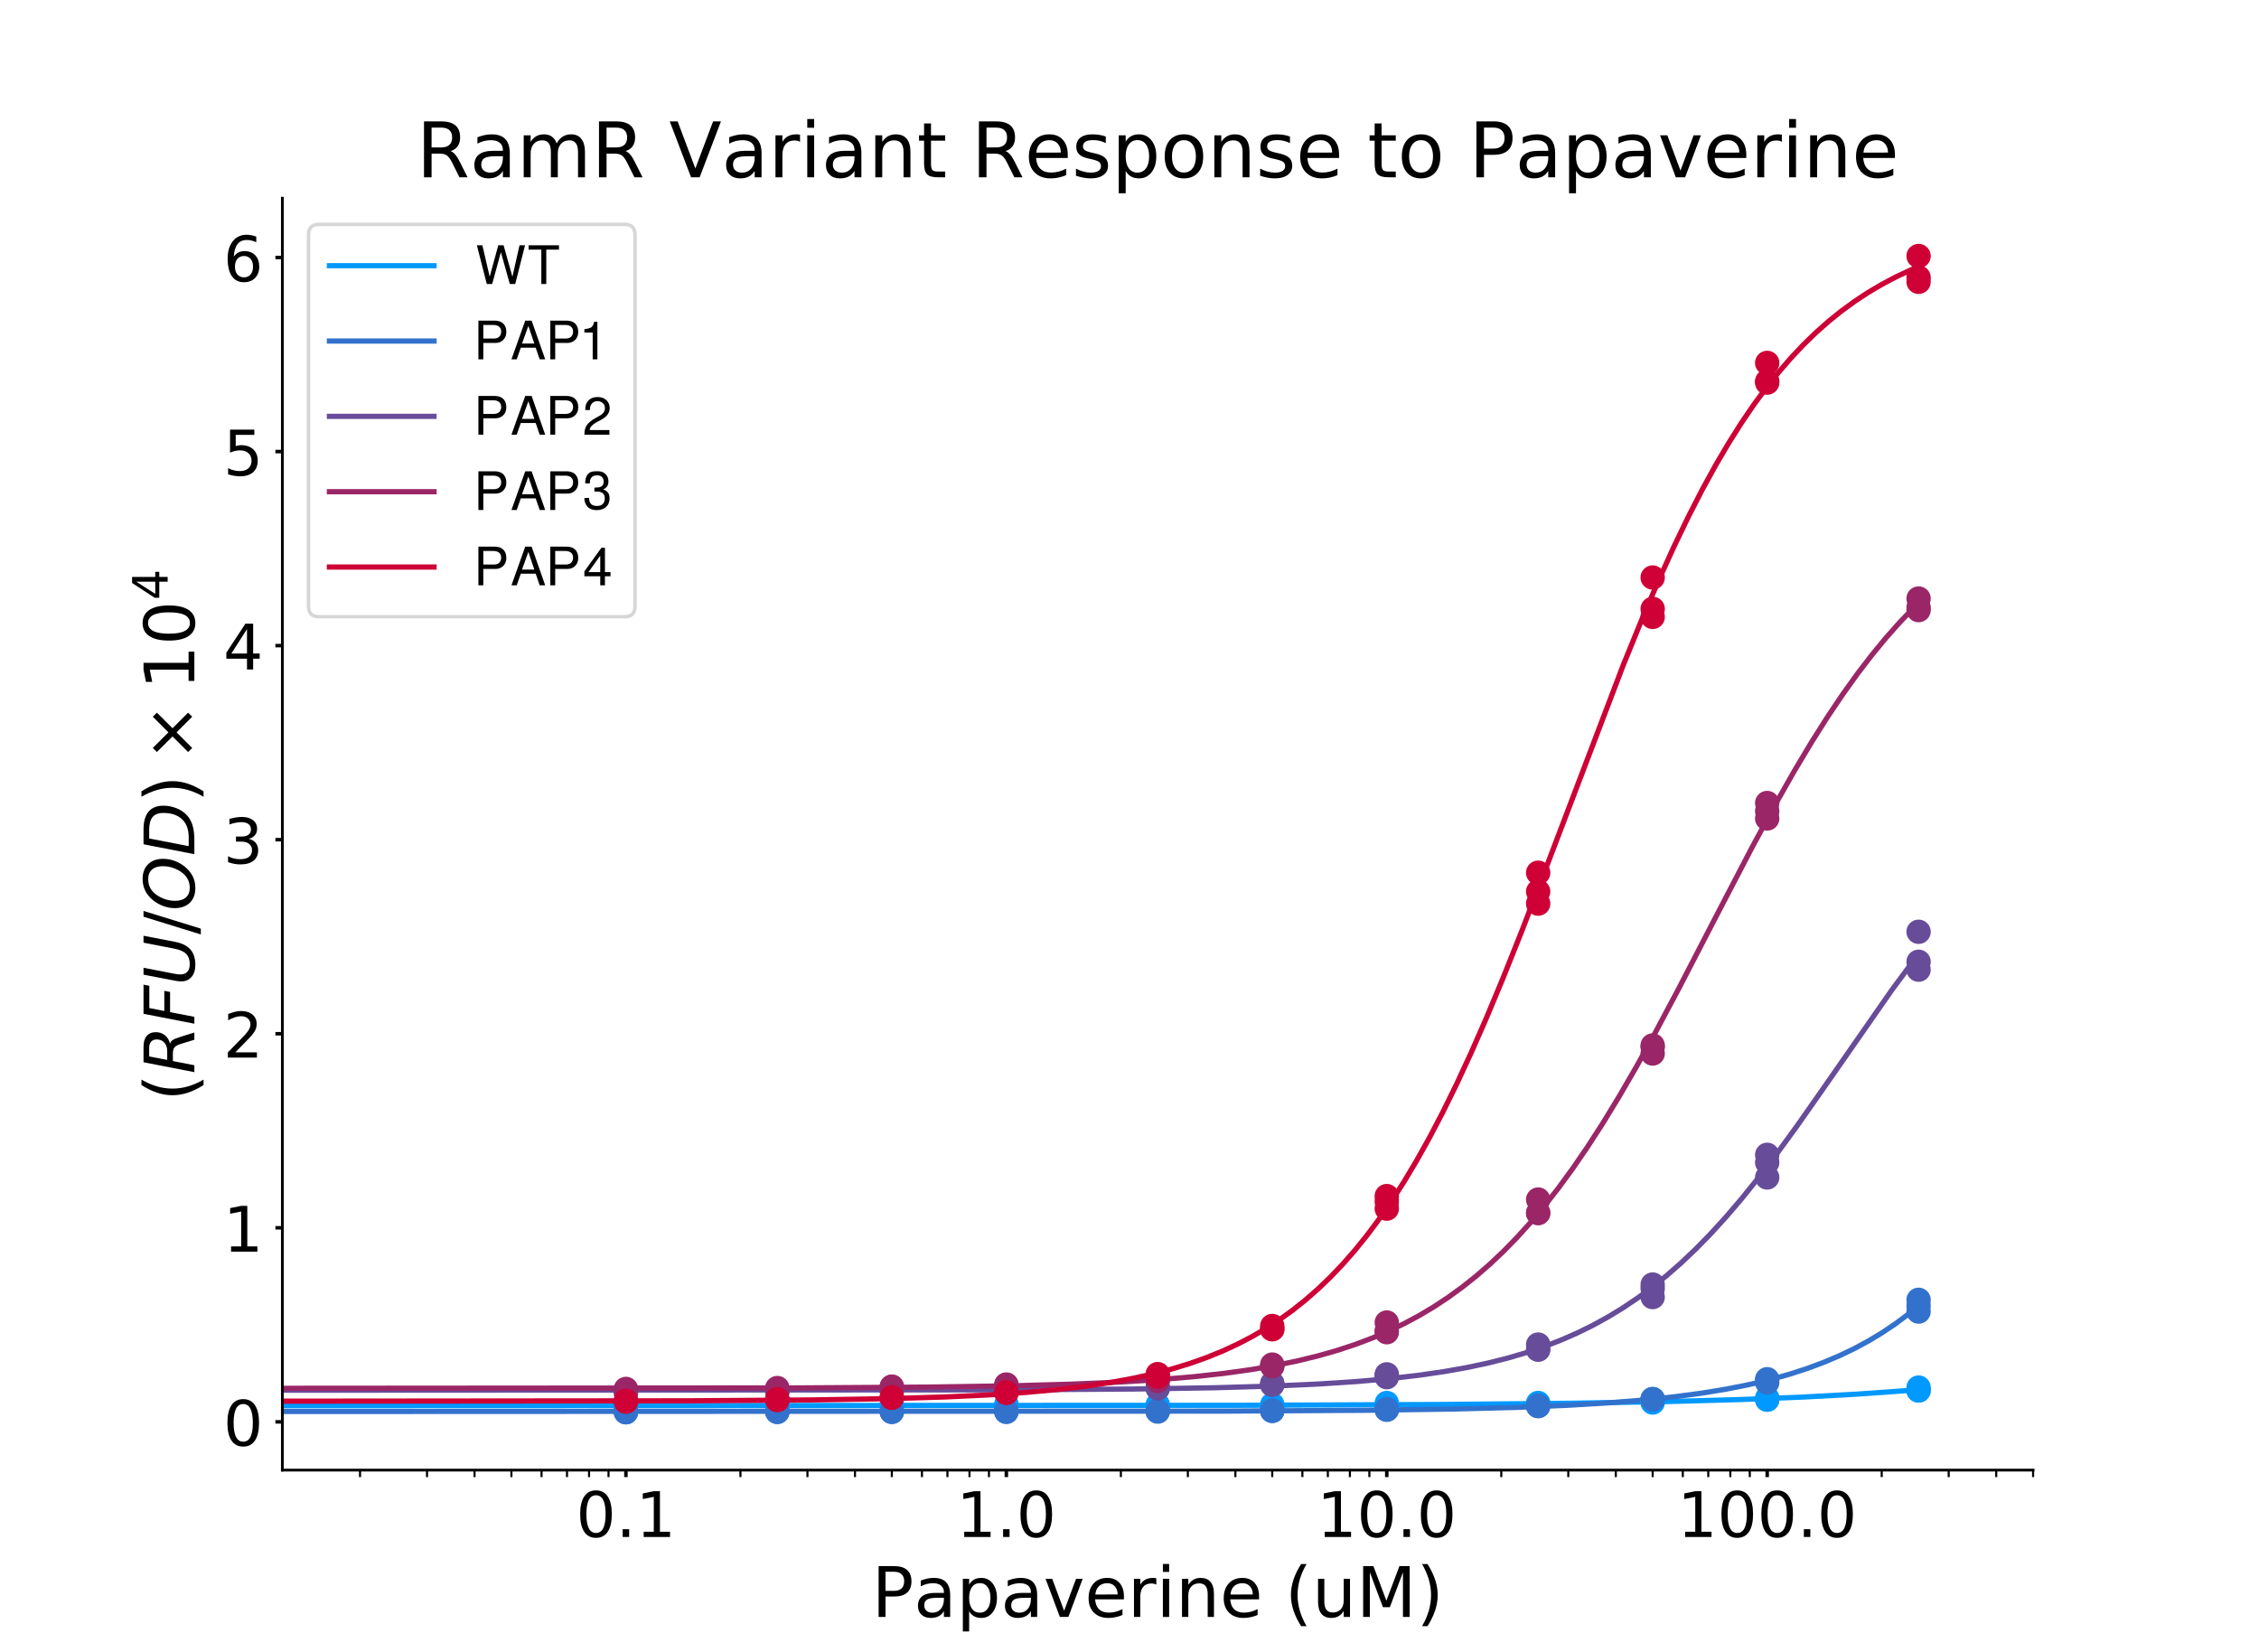<?xml version="1.0" encoding="utf-8" standalone="no"?>
<!DOCTYPE svg PUBLIC "-//W3C//DTD SVG 1.1//EN"
  "http://www.w3.org/Graphics/SVG/1.1/DTD/svg11.dtd">
<!-- Created with matplotlib (https://matplotlib.org/) -->
<svg height="473.76pt" version="1.1" viewBox="0 0 648 473.76" width="648pt" xmlns="http://www.w3.org/2000/svg" xmlns:xlink="http://www.w3.org/1999/xlink">
 <defs>
  <style type="text/css">
*{stroke-linecap:butt;stroke-linejoin:round;}
  </style>
 </defs>
 <g id="figure_1">
  <g id="patch_1">
   <path d="M 0 473.76 
L 648 473.76 
L 648 0 
L 0 0 
z
" style="fill:#ffffff;"/>
  </g>
  <g id="axes_1">
   <g id="patch_2">
    <path d="M 81 421.646 
L 583.2 421.646 
L 583.2 56.851 
L 81 56.851 
z
" style="fill:#ffffff;"/>
   </g>
   <g id="matplotlib.axis_1">
    <g id="xtick_1">
     <g id="line2d_1">
      <defs>
       <path d="M 0 0 
L 0 2 
" id="mbe9fda7bcd" style="stroke:#000000;"/>
      </defs>
      <g>
       <use style="stroke:#000000;" x="179.55" xlink:href="#mbe9fda7bcd" y="421.646"/>
      </g>
     </g>
     <g id="text_1">
      <!-- 0.1 -->
      <defs>
       <path d="M 31.781 66.406 
Q 24.172 66.406 20.328 58.906 
Q 16.5 51.422 16.5 36.375 
Q 16.5 21.391 20.328 13.891 
Q 24.172 6.391 31.781 6.391 
Q 39.453 6.391 43.281 13.891 
Q 47.125 21.391 47.125 36.375 
Q 47.125 51.422 43.281 58.906 
Q 39.453 66.406 31.781 66.406 
z
M 31.781 74.219 
Q 44.047 74.219 50.516 64.516 
Q 56.984 54.828 56.984 36.375 
Q 56.984 17.969 50.516 8.266 
Q 44.047 -1.422 31.781 -1.422 
Q 19.531 -1.422 13.062 8.266 
Q 6.594 17.969 6.594 36.375 
Q 6.594 54.828 13.062 64.516 
Q 19.531 74.219 31.781 74.219 
z
" id="DejaVuSans-48"/>
       <path d="M 10.688 12.406 
L 21 12.406 
L 21 0 
L 10.688 0 
z
" id="DejaVuSans-46"/>
       <path d="M 12.406 8.297 
L 28.516 8.297 
L 28.516 63.922 
L 10.984 60.406 
L 10.984 69.391 
L 28.422 72.906 
L 38.281 72.906 
L 38.281 8.297 
L 54.391 8.297 
L 54.391 0 
L 12.406 0 
z
" id="DejaVuSans-49"/>
      </defs>
      <g transform="translate(165.237 440.824)scale(0.18 -0.18)">
       <use xlink:href="#DejaVuSans-48"/>
       <use x="63.623" xlink:href="#DejaVuSans-46"/>
       <use x="95.41" xlink:href="#DejaVuSans-49"/>
      </g>
     </g>
    </g>
    <g id="xtick_2">
     <g id="line2d_2">
      <g>
       <use style="stroke:#000000;" x="288.675" xlink:href="#mbe9fda7bcd" y="421.646"/>
      </g>
     </g>
     <g id="text_2">
      <!-- 1.0 -->
      <g transform="translate(274.362 440.824)scale(0.18 -0.18)">
       <use xlink:href="#DejaVuSans-49"/>
       <use x="63.623" xlink:href="#DejaVuSans-46"/>
       <use x="95.41" xlink:href="#DejaVuSans-48"/>
      </g>
     </g>
    </g>
    <g id="xtick_3">
     <g id="line2d_3">
      <g>
       <use style="stroke:#000000;" x="397.8" xlink:href="#mbe9fda7bcd" y="421.646"/>
      </g>
     </g>
     <g id="text_3">
      <!-- 10.0 -->
      <g transform="translate(377.761 440.824)scale(0.18 -0.18)">
       <use xlink:href="#DejaVuSans-49"/>
       <use x="63.623" xlink:href="#DejaVuSans-48"/>
       <use x="127.246" xlink:href="#DejaVuSans-46"/>
       <use x="159.033" xlink:href="#DejaVuSans-48"/>
      </g>
     </g>
    </g>
    <g id="xtick_4">
     <g id="line2d_4">
      <g>
       <use style="stroke:#000000;" x="506.925" xlink:href="#mbe9fda7bcd" y="421.646"/>
      </g>
     </g>
     <g id="text_4">
      <!-- 100.0 -->
      <g transform="translate(481.16 440.824)scale(0.18 -0.18)">
       <use xlink:href="#DejaVuSans-49"/>
       <use x="63.623" xlink:href="#DejaVuSans-48"/>
       <use x="127.246" xlink:href="#DejaVuSans-48"/>
       <use x="190.869" xlink:href="#DejaVuSans-46"/>
       <use x="222.656" xlink:href="#DejaVuSans-48"/>
      </g>
     </g>
    </g>
    <g id="xtick_5">
     <g id="line2d_5">
      <defs>
       <path d="M 0 0 
L 0 2 
" id="m2b82da5ba9" style="stroke:#000000;stroke-width:0.6;"/>
      </defs>
      <g>
       <use style="stroke:#000000;stroke-width:0.6;" x="103.275" xlink:href="#m2b82da5ba9" y="421.646"/>
      </g>
     </g>
    </g>
    <g id="xtick_6">
     <g id="line2d_6">
      <g>
       <use style="stroke:#000000;stroke-width:0.6;" x="122.491" xlink:href="#m2b82da5ba9" y="421.646"/>
      </g>
     </g>
    </g>
    <g id="xtick_7">
     <g id="line2d_7">
      <g>
       <use style="stroke:#000000;stroke-width:0.6;" x="136.125" xlink:href="#m2b82da5ba9" y="421.646"/>
      </g>
     </g>
    </g>
    <g id="xtick_8">
     <g id="line2d_8">
      <g>
       <use style="stroke:#000000;stroke-width:0.6;" x="146.7" xlink:href="#m2b82da5ba9" y="421.646"/>
      </g>
     </g>
    </g>
    <g id="xtick_9">
     <g id="line2d_9">
      <g>
       <use style="stroke:#000000;stroke-width:0.6;" x="155.34" xlink:href="#m2b82da5ba9" y="421.646"/>
      </g>
     </g>
    </g>
    <g id="xtick_10">
     <g id="line2d_10">
      <g>
       <use style="stroke:#000000;stroke-width:0.6;" x="162.646" xlink:href="#m2b82da5ba9" y="421.646"/>
      </g>
     </g>
    </g>
    <g id="xtick_11">
     <g id="line2d_11">
      <g>
       <use style="stroke:#000000;stroke-width:0.6;" x="168.974" xlink:href="#m2b82da5ba9" y="421.646"/>
      </g>
     </g>
    </g>
    <g id="xtick_12">
     <g id="line2d_12">
      <g>
       <use style="stroke:#000000;stroke-width:0.6;" x="174.556" xlink:href="#m2b82da5ba9" y="421.646"/>
      </g>
     </g>
    </g>
    <g id="xtick_13">
     <g id="line2d_13">
      <g>
       <use style="stroke:#000000;stroke-width:0.6;" x="212.4" xlink:href="#m2b82da5ba9" y="421.646"/>
      </g>
     </g>
    </g>
    <g id="xtick_14">
     <g id="line2d_14">
      <g>
       <use style="stroke:#000000;stroke-width:0.6;" x="231.616" xlink:href="#m2b82da5ba9" y="421.646"/>
      </g>
     </g>
    </g>
    <g id="xtick_15">
     <g id="line2d_15">
      <g>
       <use style="stroke:#000000;stroke-width:0.6;" x="245.25" xlink:href="#m2b82da5ba9" y="421.646"/>
      </g>
     </g>
    </g>
    <g id="xtick_16">
     <g id="line2d_16">
      <g>
       <use style="stroke:#000000;stroke-width:0.6;" x="255.825" xlink:href="#m2b82da5ba9" y="421.646"/>
      </g>
     </g>
    </g>
    <g id="xtick_17">
     <g id="line2d_17">
      <g>
       <use style="stroke:#000000;stroke-width:0.6;" x="264.466" xlink:href="#m2b82da5ba9" y="421.646"/>
      </g>
     </g>
    </g>
    <g id="xtick_18">
     <g id="line2d_18">
      <g>
       <use style="stroke:#000000;stroke-width:0.6;" x="271.771" xlink:href="#m2b82da5ba9" y="421.646"/>
      </g>
     </g>
    </g>
    <g id="xtick_19">
     <g id="line2d_19">
      <g>
       <use style="stroke:#000000;stroke-width:0.6;" x="278.099" xlink:href="#m2b82da5ba9" y="421.646"/>
      </g>
     </g>
    </g>
    <g id="xtick_20">
     <g id="line2d_20">
      <g>
       <use style="stroke:#000000;stroke-width:0.6;" x="283.681" xlink:href="#m2b82da5ba9" y="421.646"/>
      </g>
     </g>
    </g>
    <g id="xtick_21">
     <g id="line2d_21">
      <g>
       <use style="stroke:#000000;stroke-width:0.6;" x="321.525" xlink:href="#m2b82da5ba9" y="421.646"/>
      </g>
     </g>
    </g>
    <g id="xtick_22">
     <g id="line2d_22">
      <g>
       <use style="stroke:#000000;stroke-width:0.6;" x="340.741" xlink:href="#m2b82da5ba9" y="421.646"/>
      </g>
     </g>
    </g>
    <g id="xtick_23">
     <g id="line2d_23">
      <g>
       <use style="stroke:#000000;stroke-width:0.6;" x="354.375" xlink:href="#m2b82da5ba9" y="421.646"/>
      </g>
     </g>
    </g>
    <g id="xtick_24">
     <g id="line2d_24">
      <g>
       <use style="stroke:#000000;stroke-width:0.6;" x="364.95" xlink:href="#m2b82da5ba9" y="421.646"/>
      </g>
     </g>
    </g>
    <g id="xtick_25">
     <g id="line2d_25">
      <g>
       <use style="stroke:#000000;stroke-width:0.6;" x="373.591" xlink:href="#m2b82da5ba9" y="421.646"/>
      </g>
     </g>
    </g>
    <g id="xtick_26">
     <g id="line2d_26">
      <g>
       <use style="stroke:#000000;stroke-width:0.6;" x="380.896" xlink:href="#m2b82da5ba9" y="421.646"/>
      </g>
     </g>
    </g>
    <g id="xtick_27">
     <g id="line2d_27">
      <g>
       <use style="stroke:#000000;stroke-width:0.6;" x="387.225" xlink:href="#m2b82da5ba9" y="421.646"/>
      </g>
     </g>
    </g>
    <g id="xtick_28">
     <g id="line2d_28">
      <g>
       <use style="stroke:#000000;stroke-width:0.6;" x="392.807" xlink:href="#m2b82da5ba9" y="421.646"/>
      </g>
     </g>
    </g>
    <g id="xtick_29">
     <g id="line2d_29">
      <g>
       <use style="stroke:#000000;stroke-width:0.6;" x="430.65" xlink:href="#m2b82da5ba9" y="421.646"/>
      </g>
     </g>
    </g>
    <g id="xtick_30">
     <g id="line2d_30">
      <g>
       <use style="stroke:#000000;stroke-width:0.6;" x="449.866" xlink:href="#m2b82da5ba9" y="421.646"/>
      </g>
     </g>
    </g>
    <g id="xtick_31">
     <g id="line2d_31">
      <g>
       <use style="stroke:#000000;stroke-width:0.6;" x="463.5" xlink:href="#m2b82da5ba9" y="421.646"/>
      </g>
     </g>
    </g>
    <g id="xtick_32">
     <g id="line2d_32">
      <g>
       <use style="stroke:#000000;stroke-width:0.6;" x="474.075" xlink:href="#m2b82da5ba9" y="421.646"/>
      </g>
     </g>
    </g>
    <g id="xtick_33">
     <g id="line2d_33">
      <g>
       <use style="stroke:#000000;stroke-width:0.6;" x="482.716" xlink:href="#m2b82da5ba9" y="421.646"/>
      </g>
     </g>
    </g>
    <g id="xtick_34">
     <g id="line2d_34">
      <g>
       <use style="stroke:#000000;stroke-width:0.6;" x="490.021" xlink:href="#m2b82da5ba9" y="421.646"/>
      </g>
     </g>
    </g>
    <g id="xtick_35">
     <g id="line2d_35">
      <g>
       <use style="stroke:#000000;stroke-width:0.6;" x="496.35" xlink:href="#m2b82da5ba9" y="421.646"/>
      </g>
     </g>
    </g>
    <g id="xtick_36">
     <g id="line2d_36">
      <g>
       <use style="stroke:#000000;stroke-width:0.6;" x="501.932" xlink:href="#m2b82da5ba9" y="421.646"/>
      </g>
     </g>
    </g>
    <g id="xtick_37">
     <g id="line2d_37">
      <g>
       <use style="stroke:#000000;stroke-width:0.6;" x="539.775" xlink:href="#m2b82da5ba9" y="421.646"/>
      </g>
     </g>
    </g>
    <g id="xtick_38">
     <g id="line2d_38">
      <g>
       <use style="stroke:#000000;stroke-width:0.6;" x="558.991" xlink:href="#m2b82da5ba9" y="421.646"/>
      </g>
     </g>
    </g>
    <g id="xtick_39">
     <g id="line2d_39">
      <g>
       <use style="stroke:#000000;stroke-width:0.6;" x="572.625" xlink:href="#m2b82da5ba9" y="421.646"/>
      </g>
     </g>
    </g>
    <g id="xtick_40">
     <g id="line2d_40">
      <g>
       <use style="stroke:#000000;stroke-width:0.6;" x="583.2" xlink:href="#m2b82da5ba9" y="421.646"/>
      </g>
     </g>
    </g>
    <g id="text_5">
     <!-- Papaverine (uM) -->
     <defs>
      <path d="M 19.672 64.797 
L 19.672 37.406 
L 32.078 37.406 
Q 38.969 37.406 42.719 40.969 
Q 46.484 44.531 46.484 51.125 
Q 46.484 57.672 42.719 61.234 
Q 38.969 64.797 32.078 64.797 
z
M 9.812 72.906 
L 32.078 72.906 
Q 44.344 72.906 50.609 67.359 
Q 56.891 61.812 56.891 51.125 
Q 56.891 40.328 50.609 34.812 
Q 44.344 29.297 32.078 29.297 
L 19.672 29.297 
L 19.672 0 
L 9.812 0 
z
" id="DejaVuSans-80"/>
      <path d="M 34.281 27.484 
Q 23.391 27.484 19.188 25 
Q 14.984 22.516 14.984 16.5 
Q 14.984 11.719 18.141 8.906 
Q 21.297 6.109 26.703 6.109 
Q 34.188 6.109 38.703 11.406 
Q 43.219 16.703 43.219 25.484 
L 43.219 27.484 
z
M 52.203 31.203 
L 52.203 0 
L 43.219 0 
L 43.219 8.297 
Q 40.141 3.328 35.547 0.953 
Q 30.953 -1.422 24.312 -1.422 
Q 15.922 -1.422 10.953 3.297 
Q 6 8.016 6 15.922 
Q 6 25.141 12.172 29.828 
Q 18.359 34.516 30.609 34.516 
L 43.219 34.516 
L 43.219 35.406 
Q 43.219 41.609 39.141 45 
Q 35.062 48.391 27.688 48.391 
Q 23 48.391 18.547 47.266 
Q 14.109 46.141 10.016 43.891 
L 10.016 52.203 
Q 14.938 54.109 19.578 55.047 
Q 24.219 56 28.609 56 
Q 40.484 56 46.344 49.844 
Q 52.203 43.703 52.203 31.203 
z
" id="DejaVuSans-97"/>
      <path d="M 18.109 8.203 
L 18.109 -20.797 
L 9.078 -20.797 
L 9.078 54.688 
L 18.109 54.688 
L 18.109 46.391 
Q 20.953 51.266 25.266 53.625 
Q 29.594 56 35.594 56 
Q 45.562 56 51.781 48.094 
Q 58.016 40.188 58.016 27.297 
Q 58.016 14.406 51.781 6.484 
Q 45.562 -1.422 35.594 -1.422 
Q 29.594 -1.422 25.266 0.953 
Q 20.953 3.328 18.109 8.203 
z
M 48.688 27.297 
Q 48.688 37.203 44.609 42.844 
Q 40.531 48.484 33.406 48.484 
Q 26.266 48.484 22.188 42.844 
Q 18.109 37.203 18.109 27.297 
Q 18.109 17.391 22.188 11.75 
Q 26.266 6.109 33.406 6.109 
Q 40.531 6.109 44.609 11.75 
Q 48.688 17.391 48.688 27.297 
z
" id="DejaVuSans-112"/>
      <path d="M 2.984 54.688 
L 12.5 54.688 
L 29.594 8.797 
L 46.688 54.688 
L 56.203 54.688 
L 35.688 0 
L 23.484 0 
z
" id="DejaVuSans-118"/>
      <path d="M 56.203 29.594 
L 56.203 25.203 
L 14.891 25.203 
Q 15.484 15.922 20.484 11.062 
Q 25.484 6.203 34.422 6.203 
Q 39.594 6.203 44.453 7.469 
Q 49.312 8.734 54.109 11.281 
L 54.109 2.781 
Q 49.266 0.734 44.188 -0.344 
Q 39.109 -1.422 33.891 -1.422 
Q 20.797 -1.422 13.156 6.188 
Q 5.516 13.812 5.516 26.812 
Q 5.516 40.234 12.766 48.109 
Q 20.016 56 32.328 56 
Q 43.359 56 49.781 48.891 
Q 56.203 41.797 56.203 29.594 
z
M 47.219 32.234 
Q 47.125 39.594 43.094 43.984 
Q 39.062 48.391 32.422 48.391 
Q 24.906 48.391 20.391 44.141 
Q 15.875 39.891 15.188 32.172 
z
" id="DejaVuSans-101"/>
      <path d="M 41.109 46.297 
Q 39.594 47.172 37.812 47.578 
Q 36.031 48 33.891 48 
Q 26.266 48 22.188 43.047 
Q 18.109 38.094 18.109 28.812 
L 18.109 0 
L 9.078 0 
L 9.078 54.688 
L 18.109 54.688 
L 18.109 46.188 
Q 20.953 51.172 25.484 53.578 
Q 30.031 56 36.531 56 
Q 37.453 56 38.578 55.875 
Q 39.703 55.766 41.062 55.516 
z
" id="DejaVuSans-114"/>
      <path d="M 9.422 54.688 
L 18.406 54.688 
L 18.406 0 
L 9.422 0 
z
M 9.422 75.984 
L 18.406 75.984 
L 18.406 64.594 
L 9.422 64.594 
z
" id="DejaVuSans-105"/>
      <path d="M 54.891 33.016 
L 54.891 0 
L 45.906 0 
L 45.906 32.719 
Q 45.906 40.484 42.875 44.328 
Q 39.844 48.188 33.797 48.188 
Q 26.516 48.188 22.312 43.547 
Q 18.109 38.922 18.109 30.906 
L 18.109 0 
L 9.078 0 
L 9.078 54.688 
L 18.109 54.688 
L 18.109 46.188 
Q 21.344 51.125 25.703 53.562 
Q 30.078 56 35.797 56 
Q 45.219 56 50.047 50.172 
Q 54.891 44.344 54.891 33.016 
z
" id="DejaVuSans-110"/>
      <path id="DejaVuSans-32"/>
      <path d="M 31 75.875 
Q 24.469 64.656 21.281 53.656 
Q 18.109 42.672 18.109 31.391 
Q 18.109 20.125 21.312 9.062 
Q 24.516 -2 31 -13.188 
L 23.188 -13.188 
Q 15.875 -1.703 12.234 9.375 
Q 8.594 20.453 8.594 31.391 
Q 8.594 42.281 12.203 53.312 
Q 15.828 64.359 23.188 75.875 
z
" id="DejaVuSans-40"/>
      <path d="M 8.5 21.578 
L 8.5 54.688 
L 17.484 54.688 
L 17.484 21.922 
Q 17.484 14.156 20.5 10.266 
Q 23.531 6.391 29.594 6.391 
Q 36.859 6.391 41.078 11.031 
Q 45.312 15.672 45.312 23.688 
L 45.312 54.688 
L 54.297 54.688 
L 54.297 0 
L 45.312 0 
L 45.312 8.406 
Q 42.047 3.422 37.719 1 
Q 33.406 -1.422 27.688 -1.422 
Q 18.266 -1.422 13.375 4.438 
Q 8.5 10.297 8.5 21.578 
z
M 31.109 56 
z
" id="DejaVuSans-117"/>
      <path d="M 9.812 72.906 
L 24.516 72.906 
L 43.109 23.297 
L 61.812 72.906 
L 76.516 72.906 
L 76.516 0 
L 66.891 0 
L 66.891 64.016 
L 48.094 14.016 
L 38.188 14.016 
L 19.391 64.016 
L 19.391 0 
L 9.812 0 
z
" id="DejaVuSans-77"/>
      <path d="M 8.016 75.875 
L 15.828 75.875 
Q 23.141 64.359 26.781 53.312 
Q 30.422 42.281 30.422 31.391 
Q 30.422 20.453 26.781 9.375 
Q 23.141 -1.703 15.828 -13.188 
L 8.016 -13.188 
Q 14.5 -2 17.703 9.062 
Q 20.906 20.125 20.906 31.391 
Q 20.906 42.672 17.703 53.656 
Q 14.5 64.656 8.016 75.875 
z
" id="DejaVuSans-41"/>
     </defs>
     <g transform="translate(250.073 463.764)scale(0.2 -0.2)">
      <use xlink:href="#DejaVuSans-80"/>
      <use x="60.24" xlink:href="#DejaVuSans-97"/>
      <use x="121.52" xlink:href="#DejaVuSans-112"/>
      <use x="184.996" xlink:href="#DejaVuSans-97"/>
      <use x="246.275" xlink:href="#DejaVuSans-118"/>
      <use x="305.455" xlink:href="#DejaVuSans-101"/>
      <use x="366.979" xlink:href="#DejaVuSans-114"/>
      <use x="408.092" xlink:href="#DejaVuSans-105"/>
      <use x="435.875" xlink:href="#DejaVuSans-110"/>
      <use x="499.254" xlink:href="#DejaVuSans-101"/>
      <use x="560.777" xlink:href="#DejaVuSans-32"/>
      <use x="592.564" xlink:href="#DejaVuSans-40"/>
      <use x="631.578" xlink:href="#DejaVuSans-117"/>
      <use x="694.957" xlink:href="#DejaVuSans-77"/>
      <use x="781.236" xlink:href="#DejaVuSans-41"/>
     </g>
    </g>
   </g>
   <g id="matplotlib.axis_2">
    <g id="ytick_1">
     <g id="line2d_41">
      <defs>
       <path d="M 0 0 
L -2 0 
" id="m2ba7f66881" style="stroke:#000000;"/>
      </defs>
      <g>
       <use style="stroke:#000000;" x="81" xlink:href="#m2ba7f66881" y="407.81"/>
      </g>
     </g>
     <g id="text_6">
      <!-- 0 -->
      <g transform="translate(64.047 414.649)scale(0.18 -0.18)">
       <use xlink:href="#DejaVuSans-48"/>
      </g>
     </g>
    </g>
    <g id="ytick_2">
     <g id="line2d_42">
      <g>
       <use style="stroke:#000000;" x="81" xlink:href="#m2ba7f66881" y="352.151"/>
      </g>
     </g>
     <g id="text_7">
      <!-- 1 -->
      <g transform="translate(64.047 358.99)scale(0.18 -0.18)">
       <use xlink:href="#DejaVuSans-49"/>
      </g>
     </g>
    </g>
    <g id="ytick_3">
     <g id="line2d_43">
      <g>
       <use style="stroke:#000000;" x="81" xlink:href="#m2ba7f66881" y="296.492"/>
      </g>
     </g>
     <g id="text_8">
      <!-- 2 -->
      <defs>
       <path d="M 19.188 8.297 
L 53.609 8.297 
L 53.609 0 
L 7.328 0 
L 7.328 8.297 
Q 12.938 14.109 22.625 23.891 
Q 32.328 33.688 34.812 36.531 
Q 39.547 41.844 41.422 45.531 
Q 43.312 49.219 43.312 52.781 
Q 43.312 58.594 39.234 62.25 
Q 35.156 65.922 28.609 65.922 
Q 23.969 65.922 18.812 64.312 
Q 13.672 62.703 7.812 59.422 
L 7.812 69.391 
Q 13.766 71.781 18.938 73 
Q 24.125 74.219 28.422 74.219 
Q 39.75 74.219 46.484 68.547 
Q 53.219 62.891 53.219 53.422 
Q 53.219 48.922 51.531 44.891 
Q 49.859 40.875 45.406 35.406 
Q 44.188 33.984 37.641 27.219 
Q 31.109 20.453 19.188 8.297 
z
" id="DejaVuSans-50"/>
      </defs>
      <g transform="translate(64.047 303.33)scale(0.18 -0.18)">
       <use xlink:href="#DejaVuSans-50"/>
      </g>
     </g>
    </g>
    <g id="ytick_4">
     <g id="line2d_44">
      <g>
       <use style="stroke:#000000;" x="81" xlink:href="#m2ba7f66881" y="240.833"/>
      </g>
     </g>
     <g id="text_9">
      <!-- 3 -->
      <defs>
       <path d="M 40.578 39.312 
Q 47.656 37.797 51.625 33 
Q 55.609 28.219 55.609 21.188 
Q 55.609 10.406 48.188 4.484 
Q 40.766 -1.422 27.094 -1.422 
Q 22.516 -1.422 17.656 -0.516 
Q 12.797 0.391 7.625 2.203 
L 7.625 11.719 
Q 11.719 9.328 16.594 8.109 
Q 21.484 6.891 26.812 6.891 
Q 36.078 6.891 40.938 10.547 
Q 45.797 14.203 45.797 21.188 
Q 45.797 27.641 41.281 31.266 
Q 36.766 34.906 28.719 34.906 
L 20.219 34.906 
L 20.219 43.016 
L 29.109 43.016 
Q 36.375 43.016 40.234 45.922 
Q 44.094 48.828 44.094 54.297 
Q 44.094 59.906 40.109 62.906 
Q 36.141 65.922 28.719 65.922 
Q 24.656 65.922 20.016 65.031 
Q 15.375 64.156 9.812 62.312 
L 9.812 71.094 
Q 15.438 72.656 20.344 73.438 
Q 25.25 74.219 29.594 74.219 
Q 40.828 74.219 47.359 69.109 
Q 53.906 64.016 53.906 55.328 
Q 53.906 49.266 50.438 45.094 
Q 46.969 40.922 40.578 39.312 
z
" id="DejaVuSans-51"/>
      </defs>
      <g transform="translate(64.047 247.671)scale(0.18 -0.18)">
       <use xlink:href="#DejaVuSans-51"/>
      </g>
     </g>
    </g>
    <g id="ytick_5">
     <g id="line2d_45">
      <g>
       <use style="stroke:#000000;" x="81" xlink:href="#m2ba7f66881" y="185.173"/>
      </g>
     </g>
     <g id="text_10">
      <!-- 4 -->
      <defs>
       <path d="M 37.797 64.312 
L 12.891 25.391 
L 37.797 25.391 
z
M 35.203 72.906 
L 47.609 72.906 
L 47.609 25.391 
L 58.016 25.391 
L 58.016 17.188 
L 47.609 17.188 
L 47.609 0 
L 37.797 0 
L 37.797 17.188 
L 4.891 17.188 
L 4.891 26.703 
z
" id="DejaVuSans-52"/>
      </defs>
      <g transform="translate(64.047 192.012)scale(0.18 -0.18)">
       <use xlink:href="#DejaVuSans-52"/>
      </g>
     </g>
    </g>
    <g id="ytick_6">
     <g id="line2d_46">
      <g>
       <use style="stroke:#000000;" x="81" xlink:href="#m2ba7f66881" y="129.514"/>
      </g>
     </g>
     <g id="text_11">
      <!-- 5 -->
      <defs>
       <path d="M 10.797 72.906 
L 49.516 72.906 
L 49.516 64.594 
L 19.828 64.594 
L 19.828 46.734 
Q 21.969 47.469 24.109 47.828 
Q 26.266 48.188 28.422 48.188 
Q 40.625 48.188 47.75 41.5 
Q 54.891 34.812 54.891 23.391 
Q 54.891 11.625 47.562 5.094 
Q 40.234 -1.422 26.906 -1.422 
Q 22.312 -1.422 17.547 -0.641 
Q 12.797 0.141 7.719 1.703 
L 7.719 11.625 
Q 12.109 9.234 16.797 8.062 
Q 21.484 6.891 26.703 6.891 
Q 35.156 6.891 40.078 11.328 
Q 45.016 15.766 45.016 23.391 
Q 45.016 31 40.078 35.438 
Q 35.156 39.891 26.703 39.891 
Q 22.75 39.891 18.812 39.016 
Q 14.891 38.141 10.797 36.281 
z
" id="DejaVuSans-53"/>
      </defs>
      <g transform="translate(64.047 136.353)scale(0.18 -0.18)">
       <use xlink:href="#DejaVuSans-53"/>
      </g>
     </g>
    </g>
    <g id="ytick_7">
     <g id="line2d_47">
      <g>
       <use style="stroke:#000000;" x="81" xlink:href="#m2ba7f66881" y="73.855"/>
      </g>
     </g>
     <g id="text_12">
      <!-- 6 -->
      <defs>
       <path d="M 33.016 40.375 
Q 26.375 40.375 22.484 35.828 
Q 18.609 31.297 18.609 23.391 
Q 18.609 15.531 22.484 10.953 
Q 26.375 6.391 33.016 6.391 
Q 39.656 6.391 43.531 10.953 
Q 47.406 15.531 47.406 23.391 
Q 47.406 31.297 43.531 35.828 
Q 39.656 40.375 33.016 40.375 
z
M 52.594 71.297 
L 52.594 62.312 
Q 48.875 64.062 45.094 64.984 
Q 41.312 65.922 37.594 65.922 
Q 27.828 65.922 22.672 59.328 
Q 17.531 52.734 16.797 39.406 
Q 19.672 43.656 24.016 45.922 
Q 28.375 48.188 33.594 48.188 
Q 44.578 48.188 50.953 41.516 
Q 57.328 34.859 57.328 23.391 
Q 57.328 12.156 50.688 5.359 
Q 44.047 -1.422 33.016 -1.422 
Q 20.359 -1.422 13.672 8.266 
Q 6.984 17.969 6.984 36.375 
Q 6.984 53.656 15.188 63.938 
Q 23.391 74.219 37.203 74.219 
Q 40.922 74.219 44.703 73.484 
Q 48.484 72.75 52.594 71.297 
z
" id="DejaVuSans-54"/>
      </defs>
      <g transform="translate(64.047 80.694)scale(0.18 -0.18)">
       <use xlink:href="#DejaVuSans-54"/>
      </g>
     </g>
    </g>
    <g id="text_13">
     <!-- $(RFU/OD) \times 10^4$ -->
     <defs>
      <path d="M 25.203 64.797 
L 20.219 38.922 
L 32.906 38.922 
Q 40.375 38.922 44.984 43.047 
Q 49.609 47.172 49.609 53.812 
Q 49.609 59.125 46.5 61.953 
Q 43.406 64.797 37.594 64.797 
z
M 43.312 35.016 
Q 46.438 34.281 48.516 31.391 
Q 50.594 28.516 53.328 19.922 
L 59.516 0 
L 49.125 0 
L 43.406 18.703 
Q 41.219 25.922 38.328 28.359 
Q 35.453 30.812 29.5 30.812 
L 18.609 30.812 
L 12.594 0 
L 2.688 0 
L 16.891 72.906 
L 39.109 72.906 
Q 49.219 72.906 54.609 68.328 
Q 60.016 63.766 60.016 55.172 
Q 60.016 47.562 55.422 41.984 
Q 50.828 36.422 43.312 35.016 
z
" id="DejaVuSans-Oblique-82"/>
      <path d="M 16.891 72.906 
L 58.688 72.906 
L 57.078 64.594 
L 25.094 64.594 
L 20.906 43.109 
L 49.812 43.109 
L 48.188 34.812 
L 19.281 34.812 
L 12.5 0 
L 2.688 0 
z
" id="DejaVuSans-Oblique-70"/>
      <path d="M 15.484 72.906 
L 25.391 72.906 
L 16.797 28.609 
Q 16.266 25.641 16.047 23.703 
Q 15.828 21.781 15.828 20.312 
Q 15.828 13.578 19.578 10.078 
Q 23.344 6.594 30.609 6.594 
Q 40.047 6.594 45.281 11.766 
Q 50.531 16.938 52.781 28.609 
L 61.375 72.906 
L 71.297 72.906 
L 62.5 27.391 
Q 59.625 12.641 51.562 5.609 
Q 43.5 -1.422 29.5 -1.422 
Q 18.562 -1.422 12.188 4.078 
Q 5.812 9.578 5.812 19 
Q 5.812 20.703 6.047 22.828 
Q 6.297 24.953 6.781 27.391 
z
" id="DejaVuSans-Oblique-85"/>
      <path d="M 25.391 72.906 
L 33.688 72.906 
L 8.297 -9.281 
L 0 -9.281 
z
" id="DejaVuSans-47"/>
      <path d="M 45.609 66.219 
Q 37.5 66.219 31.297 62.281 
Q 25.094 58.344 20.516 50.297 
Q 17.578 45.172 16.031 39.406 
Q 14.5 33.641 14.5 27.781 
Q 14.5 17.625 19.359 12.109 
Q 24.219 6.594 33.109 6.594 
Q 41.109 6.594 47.375 10.562 
Q 53.656 14.547 58.109 22.406 
Q 61.078 27.688 62.641 33.469 
Q 64.203 39.266 64.203 45.016 
Q 64.203 55.125 59.312 60.672 
Q 54.438 66.219 45.609 66.219 
z
M 32.812 -1.422 
Q 19.391 -1.422 11.688 6.531 
Q 4 14.5 4 28.328 
Q 4 36.234 7 44.484 
Q 10.016 52.734 15.281 59.188 
Q 21.484 66.75 29.094 70.484 
Q 36.719 74.219 45.906 74.219 
Q 59.281 74.219 66.984 66.328 
Q 74.703 58.453 74.703 44.828 
Q 74.703 36.422 71.766 28.312 
Q 68.844 20.219 63.375 13.625 
Q 57.125 6 49.578 2.281 
Q 42.047 -1.422 32.812 -1.422 
z
" id="DejaVuSans-Oblique-79"/>
      <path d="M 16.891 72.906 
L 38.094 72.906 
Q 54.984 72.906 63.594 65.75 
Q 72.219 58.594 72.219 44.484 
Q 72.219 35.156 68.938 26.531 
Q 65.672 17.922 59.906 12.016 
Q 54.109 5.953 45.172 2.969 
Q 36.234 0 24.031 0 
L 2.688 0 
z
M 25.203 64.797 
L 14.203 8.109 
L 27.094 8.109 
Q 43.656 8.109 52.734 17.625 
Q 61.812 27.156 61.812 44.484 
Q 61.812 54.984 55.953 59.891 
Q 50.094 64.797 37.594 64.797 
z
" id="DejaVuSans-Oblique-68"/>
      <path d="M 70.125 53.719 
L 47.797 31.297 
L 70.125 8.984 
L 64.312 3.078 
L 41.891 25.484 
L 19.484 3.078 
L 13.719 8.984 
L 35.984 31.297 
L 13.719 53.719 
L 19.484 59.625 
L 41.891 37.203 
L 64.312 59.625 
z
" id="DejaVuSans-215"/>
     </defs>
     <g transform="translate(55.888 315.849)rotate(-90)scale(0.2 -0.2)">
      <use transform="translate(0 0.684)" xlink:href="#DejaVuSans-40"/>
      <use transform="translate(39.014 0.684)" xlink:href="#DejaVuSans-Oblique-82"/>
      <use transform="translate(108.496 0.684)" xlink:href="#DejaVuSans-Oblique-70"/>
      <use transform="translate(166.016 0.684)" xlink:href="#DejaVuSans-Oblique-85"/>
      <use transform="translate(239.209 0.684)" xlink:href="#DejaVuSans-47"/>
      <use transform="translate(272.9 0.684)" xlink:href="#DejaVuSans-Oblique-79"/>
      <use transform="translate(351.611 0.684)" xlink:href="#DejaVuSans-Oblique-68"/>
      <use transform="translate(428.613 0.684)" xlink:href="#DejaVuSans-41"/>
      <use transform="translate(487.109 0.684)" xlink:href="#DejaVuSans-215"/>
      <use transform="translate(590.381 0.684)" xlink:href="#DejaVuSans-49"/>
      <use transform="translate(654.004 0.684)" xlink:href="#DejaVuSans-48"/>
      <use transform="translate(718.584 38.966)scale(0.7)" xlink:href="#DejaVuSans-52"/>
     </g>
    </g>
   </g>
   <g id="line2d_48">
    <path clip-path="url(#pa7cd44a847)" d="M 70.425 403.181 
L 353.839 403.067 
L 413.924 402.826 
L 451.04 402.466 
L 478.14 401.99 
L 499.551 401.399 
L 517.275 400.693 
L 532.409 399.873 
L 545.622 398.939 
L 550.35 398.544 
L 550.35 398.544 
" style="fill:none;stroke:#0099ff;stroke-linecap:square;stroke-width:1.5;"/>
   </g>
   <g id="line2d_49">
    <path clip-path="url(#pa7cd44a847)" d="M 70.425 404.839 
L 351.19 404.728 
L 391.863 404.489 
L 416.85 404.132 
L 435.059 403.658 
L 449.434 403.069 
L 461.324 402.365 
L 471.475 401.546 
L 480.339 400.613 
L 488.212 399.564 
L 495.3 398.399 
L 501.751 397.117 
L 507.679 395.715 
L 513.167 394.191 
L 518.285 392.541 
L 523.086 390.761 
L 527.616 388.846 
L 531.913 386.79 
L 536.008 384.585 
L 539.927 382.222 
L 543.693 379.693 
L 547.327 376.985 
L 550.35 374.511 
L 550.35 374.511 
" style="fill:none;stroke:#3372cc;stroke-linecap:square;stroke-width:1.5;"/>
   </g>
   <g id="line2d_50">
    <path clip-path="url(#pa7cd44a847)" d="M 70.425 398.74 
L 288.675 398.628 
L 325.555 398.389 
L 348.283 398.03 
L 364.903 397.555 
L 378.072 396.963 
L 389.027 396.254 
L 398.424 395.428 
L 406.687 394.482 
L 414.084 393.416 
L 420.802 392.225 
L 426.975 390.908 
L 432.708 389.46 
L 438.076 387.877 
L 443.148 386.15 
L 447.981 384.272 
L 452.613 382.234 
L 457.084 380.024 
L 461.426 377.63 
L 465.668 375.037 
L 469.842 372.224 
L 473.971 369.173 
L 478.083 365.856 
L 482.208 362.242 
L 486.374 358.293 
L 490.617 353.963 
L 494.981 349.187 
L 499.526 343.88 
L 504.338 337.912 
L 509.563 331.071 
L 515.492 322.929 
L 522.997 312.22 
L 542.647 283.996 
L 548.624 275.918 
L 550.35 273.665 
L 550.35 273.665 
" style="fill:none;stroke:#674c9a;stroke-linecap:square;stroke-width:1.5;"/>
   </g>
   <g id="line2d_51">
    <path clip-path="url(#pa7cd44a847)" d="M 70.425 398.194 
L 228.346 398.078 
L 266.401 397.835 
L 290.076 397.473 
L 307.415 396.994 
L 321.168 396.399 
L 332.619 395.686 
L 342.41 394.858 
L 350.999 393.914 
L 358.676 392.852 
L 365.633 391.668 
L 372.025 390.357 
L 377.928 388.923 
L 383.45 387.354 
L 388.64 385.65 
L 393.564 383.801 
L 398.26 381.801 
L 402.757 379.645 
L 407.098 377.317 
L 411.307 374.809 
L 415.41 372.104 
L 419.434 369.185 
L 423.392 366.039 
L 427.313 362.636 
L 431.21 358.958 
L 435.103 354.976 
L 439.009 350.66 
L 442.957 345.963 
L 446.963 340.848 
L 451.063 335.248 
L 455.29 329.094 
L 459.69 322.29 
L 464.334 314.691 
L 469.332 306.079 
L 474.888 296.048 
L 481.484 283.661 
L 491.554 264.209 
L 502.678 242.853 
L 509.147 230.919 
L 514.631 221.259 
L 519.591 212.962 
L 524.22 205.646 
L 528.62 199.101 
L 532.858 193.192 
L 536.978 187.823 
L 541.016 182.923 
L 544.999 178.436 
L 548.951 174.316 
L 550.35 172.935 
L 550.35 172.935 
" style="fill:none;stroke:#9a2667;stroke-linecap:square;stroke-width:1.5;"/>
   </g>
   <g id="line2d_52">
    <path clip-path="url(#pa7cd44a847)" d="M 70.425 401.889 
L 197.97 401.768 
L 233.17 401.519 
L 255.109 401.151 
L 271.09 400.668 
L 283.813 400.07 
L 294.362 399.358 
L 303.422 398.53 
L 311.392 397.584 
L 318.53 396.517 
L 325.008 395.325 
L 330.901 394.019 
L 336.358 392.584 
L 341.447 391.019 
L 346.253 389.31 
L 350.776 387.467 
L 355.11 385.462 
L 359.241 383.306 
L 363.237 380.969 
L 367.104 378.448 
L 370.847 375.743 
L 374.51 372.823 
L 378.108 369.669 
L 381.652 366.266 
L 385.167 362.583 
L 388.669 358.588 
L 392.158 354.268 
L 395.655 349.582 
L 399.178 344.487 
L 402.746 338.932 
L 406.372 332.871 
L 410.079 326.235 
L 413.899 318.936 
L 417.854 310.891 
L 422.005 301.935 
L 426.414 291.882 
L 431.21 280.383 
L 436.62 266.812 
L 443.271 249.496 
L 465.649 190.714 
L 470.981 177.641 
L 475.736 166.563 
L 480.131 156.874 
L 484.28 148.259 
L 488.249 140.521 
L 492.085 133.522 
L 495.821 127.163 
L 499.483 121.364 
L 503.092 116.06 
L 506.665 111.201 
L 510.219 106.739 
L 513.769 102.636 
L 517.33 98.858 
L 520.916 95.376 
L 524.542 92.163 
L 528.225 89.195 
L 531.982 86.452 
L 535.833 83.916 
L 539.797 81.572 
L 543.897 79.405 
L 548.163 77.404 
L 550.35 76.469 
L 550.35 76.469 
" style="fill:none;stroke:#ce0035;stroke-linecap:square;stroke-width:1.5;"/>
   </g>
   <g id="line2d_53">
    <defs>
     <path d="M 0 3 
C 0.796 3 1.559 2.684 2.121 2.121 
C 2.684 1.559 3 0.796 3 0 
C 3 -0.796 2.684 -1.559 2.121 -2.121 
C 1.559 -2.684 0.796 -3 0 -3 
C -0.796 -3 -1.559 -2.684 -2.121 -2.121 
C -2.684 -1.559 -3 -0.796 -3 0 
C -3 0.796 -2.684 1.559 -2.121 2.121 
C -1.559 2.684 -0.796 3 0 3 
z
" id="m1fe425c7c5" style="stroke:#0099ff;"/>
    </defs>
    <g clip-path="url(#pa7cd44a847)">
     <use style="fill:#0099ff;stroke:#0099ff;" x="-1" xlink:href="#m1fe425c7c5" y="403.337"/>
     <use style="fill:#0099ff;stroke:#0099ff;" x="179.55" xlink:href="#m1fe425c7c5" y="403.337"/>
     <use style="fill:#0099ff;stroke:#0099ff;" x="222.975" xlink:href="#m1fe425c7c5" y="403.331"/>
     <use style="fill:#0099ff;stroke:#0099ff;" x="255.825" xlink:href="#m1fe425c7c5" y="403.238"/>
     <use style="fill:#0099ff;stroke:#0099ff;" x="288.675" xlink:href="#m1fe425c7c5" y="403.303"/>
     <use style="fill:#0099ff;stroke:#0099ff;" x="332.1" xlink:href="#m1fe425c7c5" y="403.254"/>
     <use style="fill:#0099ff;stroke:#0099ff;" x="364.95" xlink:href="#m1fe425c7c5" y="403.294"/>
     <use style="fill:#0099ff;stroke:#0099ff;" x="397.8" xlink:href="#m1fe425c7c5" y="403.179"/>
     <use style="fill:#0099ff;stroke:#0099ff;" x="441.225" xlink:href="#m1fe425c7c5" y="402.727"/>
     <use style="fill:#0099ff;stroke:#0099ff;" x="474.075" xlink:href="#m1fe425c7c5" y="402.254"/>
     <use style="fill:#0099ff;stroke:#0099ff;" x="506.925" xlink:href="#m1fe425c7c5" y="401.429"/>
     <use style="fill:#0099ff;stroke:#0099ff;" x="550.35" xlink:href="#m1fe425c7c5" y="398.811"/>
    </g>
   </g>
   <g id="line2d_54">
    <g clip-path="url(#pa7cd44a847)">
     <use style="fill:#0099ff;stroke:#0099ff;" x="-1" xlink:href="#m1fe425c7c5" y="403.355"/>
     <use style="fill:#0099ff;stroke:#0099ff;" x="179.55" xlink:href="#m1fe425c7c5" y="403.355"/>
     <use style="fill:#0099ff;stroke:#0099ff;" x="222.975" xlink:href="#m1fe425c7c5" y="403.187"/>
     <use style="fill:#0099ff;stroke:#0099ff;" x="255.825" xlink:href="#m1fe425c7c5" y="403.308"/>
     <use style="fill:#0099ff;stroke:#0099ff;" x="288.675" xlink:href="#m1fe425c7c5" y="403.094"/>
     <use style="fill:#0099ff;stroke:#0099ff;" x="332.1" xlink:href="#m1fe425c7c5" y="403.38"/>
     <use style="fill:#0099ff;stroke:#0099ff;" x="364.95" xlink:href="#m1fe425c7c5" y="403.253"/>
     <use style="fill:#0099ff;stroke:#0099ff;" x="397.8" xlink:href="#m1fe425c7c5" y="403.223"/>
     <use style="fill:#0099ff;stroke:#0099ff;" x="441.225" xlink:href="#m1fe425c7c5" y="402.704"/>
     <use style="fill:#0099ff;stroke:#0099ff;" x="474.075" xlink:href="#m1fe425c7c5" y="402.048"/>
     <use style="fill:#0099ff;stroke:#0099ff;" x="506.925" xlink:href="#m1fe425c7c5" y="401.43"/>
     <use style="fill:#0099ff;stroke:#0099ff;" x="550.35" xlink:href="#m1fe425c7c5" y="398.785"/>
    </g>
   </g>
   <g id="line2d_55">
    <g clip-path="url(#pa7cd44a847)">
     <use style="fill:#0099ff;stroke:#0099ff;" x="-1" xlink:href="#m1fe425c7c5" y="403.114"/>
     <use style="fill:#0099ff;stroke:#0099ff;" x="179.55" xlink:href="#m1fe425c7c5" y="403.114"/>
     <use style="fill:#0099ff;stroke:#0099ff;" x="222.975" xlink:href="#m1fe425c7c5" y="402.747"/>
     <use style="fill:#0099ff;stroke:#0099ff;" x="255.825" xlink:href="#m1fe425c7c5" y="402.759"/>
     <use style="fill:#0099ff;stroke:#0099ff;" x="288.675" xlink:href="#m1fe425c7c5" y="402.737"/>
     <use style="fill:#0099ff;stroke:#0099ff;" x="332.1" xlink:href="#m1fe425c7c5" y="402.88"/>
     <use style="fill:#0099ff;stroke:#0099ff;" x="364.95" xlink:href="#m1fe425c7c5" y="402.82"/>
     <use style="fill:#0099ff;stroke:#0099ff;" x="397.8" xlink:href="#m1fe425c7c5" y="402.407"/>
     <use style="fill:#0099ff;stroke:#0099ff;" x="441.225" xlink:href="#m1fe425c7c5" y="402.388"/>
     <use style="fill:#0099ff;stroke:#0099ff;" x="474.075" xlink:href="#m1fe425c7c5" y="401.359"/>
     <use style="fill:#0099ff;stroke:#0099ff;" x="506.925" xlink:href="#m1fe425c7c5" y="400.954"/>
     <use style="fill:#0099ff;stroke:#0099ff;" x="550.35" xlink:href="#m1fe425c7c5" y="397.972"/>
    </g>
   </g>
   <g id="line2d_56">
    <defs>
     <path d="M 0 3 
C 0.796 3 1.559 2.684 2.121 2.121 
C 2.684 1.559 3 0.796 3 0 
C 3 -0.796 2.684 -1.559 2.121 -2.121 
C 1.559 -2.684 0.796 -3 0 -3 
C -0.796 -3 -1.559 -2.684 -2.121 -2.121 
C -2.684 -1.559 -3 -0.796 -3 0 
C -3 0.796 -2.684 1.559 -2.121 2.121 
C -1.559 2.684 -0.796 3 0 3 
z
" id="m05f8b4ad4c" style="stroke:#3372cc;"/>
    </defs>
    <g clip-path="url(#pa7cd44a847)">
     <use style="fill:#3372cc;stroke:#3372cc;" x="-1" xlink:href="#m05f8b4ad4c" y="405.056"/>
     <use style="fill:#3372cc;stroke:#3372cc;" x="179.55" xlink:href="#m05f8b4ad4c" y="405.057"/>
     <use style="fill:#3372cc;stroke:#3372cc;" x="222.975" xlink:href="#m05f8b4ad4c" y="404.955"/>
     <use style="fill:#3372cc;stroke:#3372cc;" x="255.825" xlink:href="#m05f8b4ad4c" y="404.809"/>
     <use style="fill:#3372cc;stroke:#3372cc;" x="288.675" xlink:href="#m05f8b4ad4c" y="404.72"/>
     <use style="fill:#3372cc;stroke:#3372cc;" x="332.1" xlink:href="#m05f8b4ad4c" y="404.864"/>
     <use style="fill:#3372cc;stroke:#3372cc;" x="364.95" xlink:href="#m05f8b4ad4c" y="404.57"/>
     <use style="fill:#3372cc;stroke:#3372cc;" x="397.8" xlink:href="#m05f8b4ad4c" y="404.344"/>
     <use style="fill:#3372cc;stroke:#3372cc;" x="441.225" xlink:href="#m05f8b4ad4c" y="403.207"/>
     <use style="fill:#3372cc;stroke:#3372cc;" x="474.075" xlink:href="#m05f8b4ad4c" y="401.344"/>
     <use style="fill:#3372cc;stroke:#3372cc;" x="506.925" xlink:href="#m05f8b4ad4c" y="395.917"/>
     <use style="fill:#3372cc;stroke:#3372cc;" x="550.35" xlink:href="#m05f8b4ad4c" y="374.494"/>
    </g>
   </g>
   <g id="line2d_57">
    <g clip-path="url(#pa7cd44a847)">
     <use style="fill:#3372cc;stroke:#3372cc;" x="-1" xlink:href="#m05f8b4ad4c" y="404.779"/>
     <use style="fill:#3372cc;stroke:#3372cc;" x="179.55" xlink:href="#m05f8b4ad4c" y="404.779"/>
     <use style="fill:#3372cc;stroke:#3372cc;" x="222.975" xlink:href="#m05f8b4ad4c" y="404.934"/>
     <use style="fill:#3372cc;stroke:#3372cc;" x="255.825" xlink:href="#m05f8b4ad4c" y="404.862"/>
     <use style="fill:#3372cc;stroke:#3372cc;" x="288.675" xlink:href="#m05f8b4ad4c" y="404.839"/>
     <use style="fill:#3372cc;stroke:#3372cc;" x="332.1" xlink:href="#m05f8b4ad4c" y="404.681"/>
     <use style="fill:#3372cc;stroke:#3372cc;" x="364.95" xlink:href="#m05f8b4ad4c" y="404.64"/>
     <use style="fill:#3372cc;stroke:#3372cc;" x="397.8" xlink:href="#m05f8b4ad4c" y="404.177"/>
     <use style="fill:#3372cc;stroke:#3372cc;" x="441.225" xlink:href="#m05f8b4ad4c" y="403.219"/>
     <use style="fill:#3372cc;stroke:#3372cc;" x="474.075" xlink:href="#m05f8b4ad4c" y="401.344"/>
     <use style="fill:#3372cc;stroke:#3372cc;" x="506.925" xlink:href="#m05f8b4ad4c" y="395.577"/>
     <use style="fill:#3372cc;stroke:#3372cc;" x="550.35" xlink:href="#m05f8b4ad4c" y="372.805"/>
    </g>
   </g>
   <g id="line2d_58">
    <g clip-path="url(#pa7cd44a847)">
     <use style="fill:#3372cc;stroke:#3372cc;" x="-1" xlink:href="#m05f8b4ad4c" y="405.044"/>
     <use style="fill:#3372cc;stroke:#3372cc;" x="179.55" xlink:href="#m05f8b4ad4c" y="405.044"/>
     <use style="fill:#3372cc;stroke:#3372cc;" x="222.975" xlink:href="#m05f8b4ad4c" y="404.718"/>
     <use style="fill:#3372cc;stroke:#3372cc;" x="255.825" xlink:href="#m05f8b4ad4c" y="404.979"/>
     <use style="fill:#3372cc;stroke:#3372cc;" x="288.675" xlink:href="#m05f8b4ad4c" y="404.955"/>
     <use style="fill:#3372cc;stroke:#3372cc;" x="332.1" xlink:href="#m05f8b4ad4c" y="404.693"/>
     <use style="fill:#3372cc;stroke:#3372cc;" x="364.95" xlink:href="#m05f8b4ad4c" y="404.655"/>
     <use style="fill:#3372cc;stroke:#3372cc;" x="397.8" xlink:href="#m05f8b4ad4c" y="404.239"/>
     <use style="fill:#3372cc;stroke:#3372cc;" x="441.225" xlink:href="#m05f8b4ad4c" y="403.299"/>
     <use style="fill:#3372cc;stroke:#3372cc;" x="474.075" xlink:href="#m05f8b4ad4c" y="401.25"/>
     <use style="fill:#3372cc;stroke:#3372cc;" x="506.925" xlink:href="#m05f8b4ad4c" y="396.517"/>
     <use style="fill:#3372cc;stroke:#3372cc;" x="550.35" xlink:href="#m05f8b4ad4c" y="376.176"/>
    </g>
   </g>
   <g id="line2d_59">
    <defs>
     <path d="M 0 3 
C 0.796 3 1.559 2.684 2.121 2.121 
C 2.684 1.559 3 0.796 3 0 
C 3 -0.796 2.684 -1.559 2.121 -2.121 
C 1.559 -2.684 0.796 -3 0 -3 
C -0.796 -3 -1.559 -2.684 -2.121 -2.121 
C -2.684 -1.559 -3 -0.796 -3 0 
C -3 0.796 -2.684 1.559 -2.121 2.121 
C -1.559 2.684 -0.796 3 0 3 
z
" id="mfded825e0e" style="stroke:#674c9a;"/>
    </defs>
    <g clip-path="url(#pa7cd44a847)">
     <use style="fill:#674c9a;stroke:#674c9a;" x="-1" xlink:href="#mfded825e0e" y="398.98"/>
     <use style="fill:#674c9a;stroke:#674c9a;" x="179.55" xlink:href="#mfded825e0e" y="398.979"/>
     <use style="fill:#674c9a;stroke:#674c9a;" x="222.975" xlink:href="#mfded825e0e" y="398.851"/>
     <use style="fill:#674c9a;stroke:#674c9a;" x="255.825" xlink:href="#mfded825e0e" y="398.704"/>
     <use style="fill:#674c9a;stroke:#674c9a;" x="288.675" xlink:href="#mfded825e0e" y="398.559"/>
     <use style="fill:#674c9a;stroke:#674c9a;" x="332.1" xlink:href="#mfded825e0e" y="398.046"/>
     <use style="fill:#674c9a;stroke:#674c9a;" x="364.95" xlink:href="#mfded825e0e" y="397.168"/>
     <use style="fill:#674c9a;stroke:#674c9a;" x="397.8" xlink:href="#mfded825e0e" y="394.444"/>
     <use style="fill:#674c9a;stroke:#674c9a;" x="441.225" xlink:href="#mfded825e0e" y="387.05"/>
     <use style="fill:#674c9a;stroke:#674c9a;" x="474.075" xlink:href="#mfded825e0e" y="369.571"/>
     <use style="fill:#674c9a;stroke:#674c9a;" x="506.925" xlink:href="#mfded825e0e" y="331.219"/>
     <use style="fill:#674c9a;stroke:#674c9a;" x="550.35" xlink:href="#mfded825e0e" y="275.852"/>
    </g>
   </g>
   <g id="line2d_60">
    <g clip-path="url(#pa7cd44a847)">
     <use style="fill:#674c9a;stroke:#674c9a;" x="-1" xlink:href="#mfded825e0e" y="398.932"/>
     <use style="fill:#674c9a;stroke:#674c9a;" x="179.55" xlink:href="#mfded825e0e" y="398.932"/>
     <use style="fill:#674c9a;stroke:#674c9a;" x="222.975" xlink:href="#mfded825e0e" y="399.004"/>
     <use style="fill:#674c9a;stroke:#674c9a;" x="255.825" xlink:href="#mfded825e0e" y="398.767"/>
     <use style="fill:#674c9a;stroke:#674c9a;" x="288.675" xlink:href="#mfded825e0e" y="398.74"/>
     <use style="fill:#674c9a;stroke:#674c9a;" x="332.1" xlink:href="#mfded825e0e" y="398.234"/>
     <use style="fill:#674c9a;stroke:#674c9a;" x="364.95" xlink:href="#mfded825e0e" y="397.085"/>
     <use style="fill:#674c9a;stroke:#674c9a;" x="397.8" xlink:href="#mfded825e0e" y="394.998"/>
     <use style="fill:#674c9a;stroke:#674c9a;" x="441.225" xlink:href="#mfded825e0e" y="387.082"/>
     <use style="fill:#674c9a;stroke:#674c9a;" x="474.075" xlink:href="#mfded825e0e" y="372.014"/>
     <use style="fill:#674c9a;stroke:#674c9a;" x="506.925" xlink:href="#mfded825e0e" y="337.705"/>
     <use style="fill:#674c9a;stroke:#674c9a;" x="550.35" xlink:href="#mfded825e0e" y="278.11"/>
    </g>
   </g>
   <g id="line2d_61">
    <g clip-path="url(#pa7cd44a847)">
     <use style="fill:#674c9a;stroke:#674c9a;" x="-1" xlink:href="#mfded825e0e" y="399.71"/>
     <use style="fill:#674c9a;stroke:#674c9a;" x="179.55" xlink:href="#mfded825e0e" y="399.71"/>
     <use style="fill:#674c9a;stroke:#674c9a;" x="222.975" xlink:href="#mfded825e0e" y="399.224"/>
     <use style="fill:#674c9a;stroke:#674c9a;" x="255.825" xlink:href="#mfded825e0e" y="398.94"/>
     <use style="fill:#674c9a;stroke:#674c9a;" x="288.675" xlink:href="#mfded825e0e" y="398.609"/>
     <use style="fill:#674c9a;stroke:#674c9a;" x="332.1" xlink:href="#mfded825e0e" y="397.889"/>
     <use style="fill:#674c9a;stroke:#674c9a;" x="364.95" xlink:href="#mfded825e0e" y="396.739"/>
     <use style="fill:#674c9a;stroke:#674c9a;" x="397.8" xlink:href="#mfded825e0e" y="394.184"/>
     <use style="fill:#674c9a;stroke:#674c9a;" x="441.225" xlink:href="#mfded825e0e" y="385.641"/>
     <use style="fill:#674c9a;stroke:#674c9a;" x="474.075" xlink:href="#mfded825e0e" y="368.424"/>
     <use style="fill:#674c9a;stroke:#674c9a;" x="506.925" xlink:href="#mfded825e0e" y="333.416"/>
     <use style="fill:#674c9a;stroke:#674c9a;" x="550.35" xlink:href="#mfded825e0e" y="267.247"/>
    </g>
   </g>
   <g id="line2d_62">
    <defs>
     <path d="M 0 3 
C 0.796 3 1.559 2.684 2.121 2.121 
C 2.684 1.559 3 0.796 3 0 
C 3 -0.796 2.684 -1.559 2.121 -2.121 
C 1.559 -2.684 0.796 -3 0 -3 
C -0.796 -3 -1.559 -2.684 -2.121 -2.121 
C -2.684 -1.559 -3 -0.796 -3 0 
C -3 0.796 -2.684 1.559 -2.121 2.121 
C -1.559 2.684 -0.796 3 0 3 
z
" id="m12e046def0" style="stroke:#9a2667;"/>
    </defs>
    <g clip-path="url(#pa7cd44a847)">
     <use style="fill:#9a2667;stroke:#9a2667;" x="-1" xlink:href="#m12e046def0" y="398.633"/>
     <use style="fill:#9a2667;stroke:#9a2667;" x="179.55" xlink:href="#m12e046def0" y="398.633"/>
     <use style="fill:#9a2667;stroke:#9a2667;" x="222.975" xlink:href="#m12e046def0" y="398.275"/>
     <use style="fill:#9a2667;stroke:#9a2667;" x="255.825" xlink:href="#m12e046def0" y="397.707"/>
     <use style="fill:#9a2667;stroke:#9a2667;" x="288.675" xlink:href="#m12e046def0" y="397.103"/>
     <use style="fill:#9a2667;stroke:#9a2667;" x="332.1" xlink:href="#m12e046def0" y="395.482"/>
     <use style="fill:#9a2667;stroke:#9a2667;" x="364.95" xlink:href="#m12e046def0" y="391.379"/>
     <use style="fill:#9a2667;stroke:#9a2667;" x="397.8" xlink:href="#m12e046def0" y="382.096"/>
     <use style="fill:#9a2667;stroke:#9a2667;" x="441.225" xlink:href="#m12e046def0" y="347.926"/>
     <use style="fill:#9a2667;stroke:#9a2667;" x="474.075" xlink:href="#m12e046def0" y="299.855"/>
     <use style="fill:#9a2667;stroke:#9a2667;" x="506.925" xlink:href="#m12e046def0" y="234.749"/>
     <use style="fill:#9a2667;stroke:#9a2667;" x="550.35" xlink:href="#m12e046def0" y="174.232"/>
    </g>
   </g>
   <g id="line2d_63">
    <g clip-path="url(#pa7cd44a847)">
     <use style="fill:#9a2667;stroke:#9a2667;" x="-1" xlink:href="#m12e046def0" y="398.712"/>
     <use style="fill:#9a2667;stroke:#9a2667;" x="179.55" xlink:href="#m12e046def0" y="398.712"/>
     <use style="fill:#9a2667;stroke:#9a2667;" x="222.975" xlink:href="#m12e046def0" y="398.487"/>
     <use style="fill:#9a2667;stroke:#9a2667;" x="255.825" xlink:href="#m12e046def0" y="398.019"/>
     <use style="fill:#9a2667;stroke:#9a2667;" x="288.675" xlink:href="#m12e046def0" y="397.611"/>
     <use style="fill:#9a2667;stroke:#9a2667;" x="332.1" xlink:href="#m12e046def0" y="396.08"/>
     <use style="fill:#9a2667;stroke:#9a2667;" x="364.95" xlink:href="#m12e046def0" y="391.829"/>
     <use style="fill:#9a2667;stroke:#9a2667;" x="397.8" xlink:href="#m12e046def0" y="381.65"/>
     <use style="fill:#9a2667;stroke:#9a2667;" x="441.225" xlink:href="#m12e046def0" y="344.047"/>
     <use style="fill:#9a2667;stroke:#9a2667;" x="474.075" xlink:href="#m12e046def0" y="302.16"/>
     <use style="fill:#9a2667;stroke:#9a2667;" x="506.925" xlink:href="#m12e046def0" y="230.313"/>
     <use style="fill:#9a2667;stroke:#9a2667;" x="550.35" xlink:href="#m12e046def0" y="171.667"/>
    </g>
   </g>
   <g id="line2d_64">
    <g clip-path="url(#pa7cd44a847)">
     <use style="fill:#9a2667;stroke:#9a2667;" x="-1" xlink:href="#m12e046def0" y="398.364"/>
     <use style="fill:#9a2667;stroke:#9a2667;" x="179.55" xlink:href="#m12e046def0" y="398.363"/>
     <use style="fill:#9a2667;stroke:#9a2667;" x="222.975" xlink:href="#m12e046def0" y="398.117"/>
     <use style="fill:#9a2667;stroke:#9a2667;" x="255.825" xlink:href="#m12e046def0" y="397.759"/>
     <use style="fill:#9a2667;stroke:#9a2667;" x="288.675" xlink:href="#m12e046def0" y="397.22"/>
     <use style="fill:#9a2667;stroke:#9a2667;" x="332.1" xlink:href="#m12e046def0" y="395.725"/>
     <use style="fill:#9a2667;stroke:#9a2667;" x="364.95" xlink:href="#m12e046def0" y="391.818"/>
     <use style="fill:#9a2667;stroke:#9a2667;" x="397.8" xlink:href="#m12e046def0" y="379.316"/>
     <use style="fill:#9a2667;stroke:#9a2667;" x="441.225" xlink:href="#m12e046def0" y="347.874"/>
     <use style="fill:#9a2667;stroke:#9a2667;" x="474.075" xlink:href="#m12e046def0" y="300.309"/>
     <use style="fill:#9a2667;stroke:#9a2667;" x="506.925" xlink:href="#m12e046def0" y="232.619"/>
     <use style="fill:#9a2667;stroke:#9a2667;" x="550.35" xlink:href="#m12e046def0" y="174.983"/>
    </g>
   </g>
   <g id="line2d_65">
    <defs>
     <path d="M 0 3 
C 0.796 3 1.559 2.684 2.121 2.121 
C 2.684 1.559 3 0.796 3 0 
C 3 -0.796 2.684 -1.559 2.121 -2.121 
C 1.559 -2.684 0.796 -3 0 -3 
C -0.796 -3 -1.559 -2.684 -2.121 -2.121 
C -2.684 -1.559 -3 -0.796 -3 0 
C -3 0.796 -2.684 1.559 -2.121 2.121 
C -1.559 2.684 -0.796 3 0 3 
z
" id="mf712d9ea22" style="stroke:#ce0035;"/>
    </defs>
    <g clip-path="url(#pa7cd44a847)">
     <use style="fill:#ce0035;stroke:#ce0035;" x="-1" xlink:href="#mf712d9ea22" y="402.011"/>
     <use style="fill:#ce0035;stroke:#ce0035;" x="179.55" xlink:href="#mf712d9ea22" y="402.011"/>
     <use style="fill:#ce0035;stroke:#ce0035;" x="222.975" xlink:href="#mf712d9ea22" y="401.502"/>
     <use style="fill:#ce0035;stroke:#ce0035;" x="255.825" xlink:href="#mf712d9ea22" y="400.891"/>
     <use style="fill:#ce0035;stroke:#ce0035;" x="288.675" xlink:href="#mf712d9ea22" y="399.474"/>
     <use style="fill:#ce0035;stroke:#ce0035;" x="332.1" xlink:href="#mf712d9ea22" y="394.815"/>
     <use style="fill:#ce0035;stroke:#ce0035;" x="364.95" xlink:href="#mf712d9ea22" y="381.231"/>
     <use style="fill:#ce0035;stroke:#ce0035;" x="397.8" xlink:href="#mf712d9ea22" y="343.058"/>
     <use style="fill:#ce0035;stroke:#ce0035;" x="441.225" xlink:href="#mf712d9ea22" y="255.708"/>
     <use style="fill:#ce0035;stroke:#ce0035;" x="474.075" xlink:href="#mf712d9ea22" y="174.636"/>
     <use style="fill:#ce0035;stroke:#ce0035;" x="506.925" xlink:href="#mf712d9ea22" y="109.739"/>
     <use style="fill:#ce0035;stroke:#ce0035;" x="550.35" xlink:href="#mf712d9ea22" y="79.593"/>
    </g>
   </g>
   <g id="line2d_66">
    <g clip-path="url(#pa7cd44a847)">
     <use style="fill:#ce0035;stroke:#ce0035;" x="-1" xlink:href="#mf712d9ea22" y="401.91"/>
     <use style="fill:#ce0035;stroke:#ce0035;" x="179.55" xlink:href="#mf712d9ea22" y="401.91"/>
     <use style="fill:#ce0035;stroke:#ce0035;" x="222.975" xlink:href="#mf712d9ea22" y="401.539"/>
     <use style="fill:#ce0035;stroke:#ce0035;" x="255.825" xlink:href="#mf712d9ea22" y="400.761"/>
     <use style="fill:#ce0035;stroke:#ce0035;" x="288.675" xlink:href="#mf712d9ea22" y="399.383"/>
     <use style="fill:#ce0035;stroke:#ce0035;" x="332.1" xlink:href="#mf712d9ea22" y="394.393"/>
     <use style="fill:#ce0035;stroke:#ce0035;" x="364.95" xlink:href="#mf712d9ea22" y="380.309"/>
     <use style="fill:#ce0035;stroke:#ce0035;" x="397.8" xlink:href="#mf712d9ea22" y="344.608"/>
     <use style="fill:#ce0035;stroke:#ce0035;" x="441.225" xlink:href="#mf712d9ea22" y="250.312"/>
     <use style="fill:#ce0035;stroke:#ce0035;" x="474.075" xlink:href="#mf712d9ea22" y="165.639"/>
     <use style="fill:#ce0035;stroke:#ce0035;" x="506.925" xlink:href="#mf712d9ea22" y="104.088"/>
     <use style="fill:#ce0035;stroke:#ce0035;" x="550.35" xlink:href="#mf712d9ea22" y="73.433"/>
    </g>
   </g>
   <g id="line2d_67">
    <g clip-path="url(#pa7cd44a847)">
     <use style="fill:#ce0035;stroke:#ce0035;" x="-1" xlink:href="#mf712d9ea22" y="401.753"/>
     <use style="fill:#ce0035;stroke:#ce0035;" x="179.55" xlink:href="#mf712d9ea22" y="401.753"/>
     <use style="fill:#ce0035;stroke:#ce0035;" x="222.975" xlink:href="#mf712d9ea22" y="401.301"/>
     <use style="fill:#ce0035;stroke:#ce0035;" x="255.825" xlink:href="#mf712d9ea22" y="400.817"/>
     <use style="fill:#ce0035;stroke:#ce0035;" x="288.675" xlink:href="#mf712d9ea22" y="399.38"/>
     <use style="fill:#ce0035;stroke:#ce0035;" x="332.1" xlink:href="#mf712d9ea22" y="394.114"/>
     <use style="fill:#ce0035;stroke:#ce0035;" x="364.95" xlink:href="#mf712d9ea22" y="381.215"/>
     <use style="fill:#ce0035;stroke:#ce0035;" x="397.8" xlink:href="#mf712d9ea22" y="346.653"/>
     <use style="fill:#ce0035;stroke:#ce0035;" x="441.225" xlink:href="#mf712d9ea22" y="259.168"/>
     <use style="fill:#ce0035;stroke:#ce0035;" x="474.075" xlink:href="#mf712d9ea22" y="176.93"/>
     <use style="fill:#ce0035;stroke:#ce0035;" x="506.925" xlink:href="#mf712d9ea22" y="109.373"/>
     <use style="fill:#ce0035;stroke:#ce0035;" x="550.35" xlink:href="#mf712d9ea22" y="80.82"/>
    </g>
   </g>
   <g id="patch_3">
    <path d="M 81 421.646 
L 81 56.851 
" style="fill:none;stroke:#000000;stroke-linecap:square;stroke-linejoin:miter;stroke-width:0.8;"/>
   </g>
   <g id="patch_4">
    <path d="M 81 421.646 
L 583.2 421.646 
" style="fill:none;stroke:#000000;stroke-linecap:square;stroke-linejoin:miter;stroke-width:0.8;"/>
   </g>
   <g id="text_14">
    <!-- RamR Variant Response to Papaverine -->
    <defs>
     <path d="M 44.391 34.188 
Q 47.562 33.109 50.562 29.594 
Q 53.562 26.078 56.594 19.922 
L 66.609 0 
L 56 0 
L 46.688 18.703 
Q 43.062 26.031 39.672 28.422 
Q 36.281 30.812 30.422 30.812 
L 19.672 30.812 
L 19.672 0 
L 9.812 0 
L 9.812 72.906 
L 32.078 72.906 
Q 44.578 72.906 50.734 67.672 
Q 56.891 62.453 56.891 51.906 
Q 56.891 45.016 53.688 40.469 
Q 50.484 35.938 44.391 34.188 
z
M 19.672 64.797 
L 19.672 38.922 
L 32.078 38.922 
Q 39.203 38.922 42.844 42.219 
Q 46.484 45.516 46.484 51.906 
Q 46.484 58.297 42.844 61.547 
Q 39.203 64.797 32.078 64.797 
z
" id="DejaVuSans-82"/>
     <path d="M 52 44.188 
Q 55.375 50.25 60.062 53.125 
Q 64.75 56 71.094 56 
Q 79.641 56 84.281 50.016 
Q 88.922 44.047 88.922 33.016 
L 88.922 0 
L 79.891 0 
L 79.891 32.719 
Q 79.891 40.578 77.094 44.375 
Q 74.312 48.188 68.609 48.188 
Q 61.625 48.188 57.562 43.547 
Q 53.516 38.922 53.516 30.906 
L 53.516 0 
L 44.484 0 
L 44.484 32.719 
Q 44.484 40.625 41.703 44.406 
Q 38.922 48.188 33.109 48.188 
Q 26.219 48.188 22.156 43.531 
Q 18.109 38.875 18.109 30.906 
L 18.109 0 
L 9.078 0 
L 9.078 54.688 
L 18.109 54.688 
L 18.109 46.188 
Q 21.188 51.219 25.484 53.609 
Q 29.781 56 35.688 56 
Q 41.656 56 45.828 52.969 
Q 50 49.953 52 44.188 
z
" id="DejaVuSans-109"/>
     <path d="M 28.609 0 
L 0.781 72.906 
L 11.078 72.906 
L 34.188 11.531 
L 57.328 72.906 
L 67.578 72.906 
L 39.797 0 
z
" id="DejaVuSans-86"/>
     <path d="M 18.312 70.219 
L 18.312 54.688 
L 36.812 54.688 
L 36.812 47.703 
L 18.312 47.703 
L 18.312 18.016 
Q 18.312 11.328 20.141 9.422 
Q 21.969 7.516 27.594 7.516 
L 36.812 7.516 
L 36.812 0 
L 27.594 0 
Q 17.188 0 13.234 3.875 
Q 9.281 7.766 9.281 18.016 
L 9.281 47.703 
L 2.688 47.703 
L 2.688 54.688 
L 9.281 54.688 
L 9.281 70.219 
z
" id="DejaVuSans-116"/>
     <path d="M 44.281 53.078 
L 44.281 44.578 
Q 40.484 46.531 36.375 47.5 
Q 32.281 48.484 27.875 48.484 
Q 21.188 48.484 17.844 46.438 
Q 14.5 44.391 14.5 40.281 
Q 14.5 37.156 16.891 35.375 
Q 19.281 33.594 26.516 31.984 
L 29.594 31.297 
Q 39.156 29.25 43.188 25.516 
Q 47.219 21.781 47.219 15.094 
Q 47.219 7.469 41.188 3.016 
Q 35.156 -1.422 24.609 -1.422 
Q 20.219 -1.422 15.453 -0.562 
Q 10.688 0.297 5.422 2 
L 5.422 11.281 
Q 10.406 8.688 15.234 7.391 
Q 20.062 6.109 24.812 6.109 
Q 31.156 6.109 34.562 8.281 
Q 37.984 10.453 37.984 14.406 
Q 37.984 18.062 35.516 20.016 
Q 33.062 21.969 24.703 23.781 
L 21.578 24.516 
Q 13.234 26.266 9.516 29.906 
Q 5.812 33.547 5.812 39.891 
Q 5.812 47.609 11.281 51.797 
Q 16.75 56 26.812 56 
Q 31.781 56 36.172 55.266 
Q 40.578 54.547 44.281 53.078 
z
" id="DejaVuSans-115"/>
     <path d="M 30.609 48.391 
Q 23.391 48.391 19.188 42.75 
Q 14.984 37.109 14.984 27.297 
Q 14.984 17.484 19.156 11.844 
Q 23.344 6.203 30.609 6.203 
Q 37.797 6.203 41.984 11.859 
Q 46.188 17.531 46.188 27.297 
Q 46.188 37.016 41.984 42.703 
Q 37.797 48.391 30.609 48.391 
z
M 30.609 56 
Q 42.328 56 49.016 48.375 
Q 55.719 40.766 55.719 27.297 
Q 55.719 13.875 49.016 6.219 
Q 42.328 -1.422 30.609 -1.422 
Q 18.844 -1.422 12.172 6.219 
Q 5.516 13.875 5.516 27.297 
Q 5.516 40.766 12.172 48.375 
Q 18.844 56 30.609 56 
z
" id="DejaVuSans-111"/>
    </defs>
    <g transform="translate(119.472 50.851)scale(0.22 -0.22)">
     <use xlink:href="#DejaVuSans-82"/>
     <use x="69.451" xlink:href="#DejaVuSans-97"/>
     <use x="130.73" xlink:href="#DejaVuSans-109"/>
     <use x="228.143" xlink:href="#DejaVuSans-82"/>
     <use x="297.625" xlink:href="#DejaVuSans-32"/>
     <use x="329.412" xlink:href="#DejaVuSans-86"/>
     <use x="397.711" xlink:href="#DejaVuSans-97"/>
     <use x="458.99" xlink:href="#DejaVuSans-114"/>
     <use x="500.104" xlink:href="#DejaVuSans-105"/>
     <use x="527.887" xlink:href="#DejaVuSans-97"/>
     <use x="589.166" xlink:href="#DejaVuSans-110"/>
     <use x="652.545" xlink:href="#DejaVuSans-116"/>
     <use x="691.754" xlink:href="#DejaVuSans-32"/>
     <use x="723.541" xlink:href="#DejaVuSans-82"/>
     <use x="792.961" xlink:href="#DejaVuSans-101"/>
     <use x="854.484" xlink:href="#DejaVuSans-115"/>
     <use x="906.584" xlink:href="#DejaVuSans-112"/>
     <use x="970.061" xlink:href="#DejaVuSans-111"/>
     <use x="1031.242" xlink:href="#DejaVuSans-110"/>
     <use x="1094.621" xlink:href="#DejaVuSans-115"/>
     <use x="1146.721" xlink:href="#DejaVuSans-101"/>
     <use x="1208.244" xlink:href="#DejaVuSans-32"/>
     <use x="1240.031" xlink:href="#DejaVuSans-116"/>
     <use x="1279.24" xlink:href="#DejaVuSans-111"/>
     <use x="1340.422" xlink:href="#DejaVuSans-32"/>
     <use x="1372.209" xlink:href="#DejaVuSans-80"/>
     <use x="1432.449" xlink:href="#DejaVuSans-97"/>
     <use x="1493.729" xlink:href="#DejaVuSans-112"/>
     <use x="1557.205" xlink:href="#DejaVuSans-97"/>
     <use x="1618.484" xlink:href="#DejaVuSans-118"/>
     <use x="1677.664" xlink:href="#DejaVuSans-101"/>
     <use x="1739.188" xlink:href="#DejaVuSans-114"/>
     <use x="1780.301" xlink:href="#DejaVuSans-105"/>
     <use x="1808.084" xlink:href="#DejaVuSans-110"/>
     <use x="1871.463" xlink:href="#DejaVuSans-101"/>
    </g>
   </g>
   <g id="legend_1">
    <g id="patch_5">
     <path d="M 91.5 176.886 
L 179.154 176.886 
Q 182.154 176.886 182.154 173.886 
L 182.154 67.351 
Q 182.154 64.351 179.154 64.351 
L 91.5 64.351 
Q 88.5 64.351 88.5 67.351 
L 88.5 173.886 
Q 88.5 176.886 91.5 176.886 
z
" style="fill:#ffffff;opacity:0.8;stroke:#cccccc;stroke-linejoin:miter;"/>
    </g>
    <g id="line2d_68">
     <path d="M 94.5 76.206 
L 124.5 76.206 
" style="fill:none;stroke:#0099ff;stroke-linecap:square;stroke-width:1.5;"/>
    </g>
    <g id="line2d_69"/>
    <g id="text_15">
     <!-- WT -->
     <defs>
      <path d="M 75.297 0 
L 64.938 0 
L 47.859 60.844 
L 31.25 0 
L 20.906 0 
L 1.953 74.031 
L 12.5 74.031 
L 26.469 13.875 
L 42.875 74.031 
L 53.031 74.031 
L 69.922 13.875 
L 83.5 74.031 
L 94.047 74.031 
z
" id="Gargi-87"/>
      <path d="M 38.672 65.719 
L 38.672 0 
L 29.203 0 
L 29.203 65.719 
L 4.891 65.719 
L 4.891 74.031 
L 62.984 74.031 
L 62.984 65.719 
z
" id="Gargi-84"/>
     </defs>
     <g transform="translate(136.5 81.456)scale(0.15 -0.15)">
      <use xlink:href="#Gargi-87"/>
      <use x="95.996" xlink:href="#Gargi-84"/>
     </g>
    </g>
    <g id="line2d_70">
     <path d="M 94.5 97.813 
L 124.5 97.813 
" style="fill:none;stroke:#3372cc;stroke-linecap:square;stroke-width:1.5;"/>
    </g>
    <g id="line2d_71"/>
    <g id="text_16">
     <!-- PAP1 -->
     <defs>
      <path d="M 14.266 39.75 
L 33.984 39.75 
Q 44.344 39.75 47.359 47.266 
Q 48.438 49.703 48.438 52.734 
Q 48.438 61.812 40.438 64.656 
Q 37.594 65.719 33.984 65.719 
L 14.266 65.719 
z
M 14.266 31.344 
L 14.266 0 
L 4.891 0 
L 4.891 74.031 
L 35.453 74.031 
Q 51.766 74.031 56.547 62.016 
Q 58.297 57.906 58.297 52.344 
Q 58.297 42.484 51.859 36.625 
Q 46 31.344 37.594 31.344 
z
" id="Gargi-80"/>
      <path d="M 48.641 30.172 
L 37.203 63.875 
L 25.094 30.172 
z
M 51.266 22.266 
L 22.75 22.266 
L 14.938 0 
L 4.891 0 
L 31.25 74.031 
L 43.453 74.031 
L 69.438 0 
L 58.891 0 
z
" id="Gargi-65"/>
      <path d="M 22.75 51.266 
L 6.844 51.266 
L 6.844 57.719 
Q 17.188 58.984 20.219 61.328 
Q 23.344 63.578 25.391 70.797 
L 25.875 71.969 
L 31.734 71.969 
L 31.734 0 
L 22.75 0 
z
" id="Gargi-49"/>
     </defs>
     <g transform="translate(136.5 103.063)scale(0.15 -0.15)">
      <use xlink:href="#Gargi-80"/>
      <use x="63.184" xlink:href="#Gargi-65"/>
      <use x="137.5" xlink:href="#Gargi-80"/>
      <use x="200.684" xlink:href="#Gargi-49"/>
     </g>
    </g>
    <g id="line2d_72">
     <path d="M 94.5 119.42 
L 124.5 119.42 
" style="fill:none;stroke:#674c9a;stroke-linecap:square;stroke-width:1.5;"/>
    </g>
    <g id="line2d_73"/>
    <g id="text_17">
     <!-- PAP2 -->
     <defs>
      <path d="M 54.781 8.797 
L 54.781 0 
L 6.844 0 
Q 6.844 12.984 12.703 19.828 
Q 17.969 25.984 27.047 31.156 
L 36.422 36.422 
Q 46.188 42.094 46.188 50.688 
Q 46.188 58.016 40.047 61.922 
Q 36.531 64.156 31.938 64.156 
Q 24.312 64.156 20.312 58.406 
L 19.531 57.234 
Q 17.484 53.906 17.484 47.078 
L 8.5 47.078 
Q 8.5 57.234 12.406 62.703 
Q 19.047 71.969 32.234 71.969 
Q 42.281 71.969 48.641 66.312 
Q 55.281 60.25 55.281 50.875 
Q 55.281 37.5 40.047 29.109 
L 29.891 23.641 
Q 20.703 18.266 18.266 13.281 
Q 17.281 11.234 16.891 8.797 
z
" id="Gargi-50"/>
     </defs>
     <g transform="translate(136.5 124.67)scale(0.15 -0.15)">
      <use xlink:href="#Gargi-80"/>
      <use x="63.184" xlink:href="#Gargi-65"/>
      <use x="137.5" xlink:href="#Gargi-80"/>
      <use x="200.684" xlink:href="#Gargi-50"/>
     </g>
    </g>
    <g id="line2d_74">
     <path d="M 94.5 141.027 
L 124.5 141.027 
" style="fill:none;stroke:#9a2667;stroke-linecap:square;stroke-width:1.5;"/>
    </g>
    <g id="line2d_75"/>
    <g id="text_18">
     <!-- PAP3 -->
     <defs>
      <path d="M 26.078 35.25 
L 26.078 42.781 
Q 34.578 42.781 37.984 44.344 
Q 43.75 46.969 43.75 54 
Q 43.75 62.703 36.625 65.438 
Q 34.188 66.312 31.062 66.312 
Q 23.047 66.312 19.438 60.844 
Q 19.141 60.359 18.953 59.969 
Q 17.281 57.031 17.281 50.875 
L 8.406 50.875 
Q 8.406 74.031 27.641 74.031 
Q 28.719 74.031 30.953 74.125 
Q 31.734 74.125 32.422 74.125 
Q 44.734 74.125 50.391 64.656 
Q 52.828 60.453 52.828 54.391 
Q 52.828 43.359 42.781 39.453 
Q 52.25 36.141 54.297 28.422 
Q 54.984 25.781 54.984 22.266 
Q 54.984 9.859 45.406 3.719 
Q 39.266 -0.203 30.672 -0.203 
Q 15.625 -0.203 10.062 10.25 
Q 6.844 15.141 6.844 23.047 
L 15.828 23.047 
Q 15.828 9.672 27.25 8.016 
Q 29.297 7.719 30.953 7.719 
Q 41.5 7.719 44.734 15.719 
Q 45.906 18.562 45.906 22.172 
Q 45.906 35.25 30.953 35.25 
L 27.156 35.25 
z
" id="Gargi-51"/>
     </defs>
     <g transform="translate(136.5 146.277)scale(0.15 -0.15)">
      <use xlink:href="#Gargi-80"/>
      <use x="63.184" xlink:href="#Gargi-65"/>
      <use x="137.5" xlink:href="#Gargi-80"/>
      <use x="200.684" xlink:href="#Gargi-51"/>
     </g>
    </g>
    <g id="line2d_76">
     <path d="M 94.5 162.634 
L 124.5 162.634 
" style="fill:none;stroke:#ce0035;stroke-linecap:square;stroke-width:1.5;"/>
    </g>
    <g id="line2d_77"/>
    <g id="text_19">
     <!-- PAP4 -->
     <defs>
      <path d="M 37.203 25.297 
L 37.203 56.734 
L 14.656 25.297 
z
M 37.203 17.281 
L 6.844 17.281 
L 6.844 26.766 
L 39.547 71.969 
L 46.188 71.969 
L 46.188 25.297 
L 56.844 25.297 
L 56.844 17.281 
L 46.188 17.281 
L 46.188 0 
L 37.203 0 
z
" id="Gargi-52"/>
     </defs>
     <g transform="translate(136.5 167.884)scale(0.15 -0.15)">
      <use xlink:href="#Gargi-80"/>
      <use x="63.184" xlink:href="#Gargi-65"/>
      <use x="137.5" xlink:href="#Gargi-80"/>
      <use x="200.684" xlink:href="#Gargi-52"/>
     </g>
    </g>
   </g>
  </g>
 </g>
 <defs>
  <clipPath id="pa7cd44a847">
   <rect height="364.795" width="502.2" x="81" y="56.851"/>
  </clipPath>
 </defs>
</svg>

